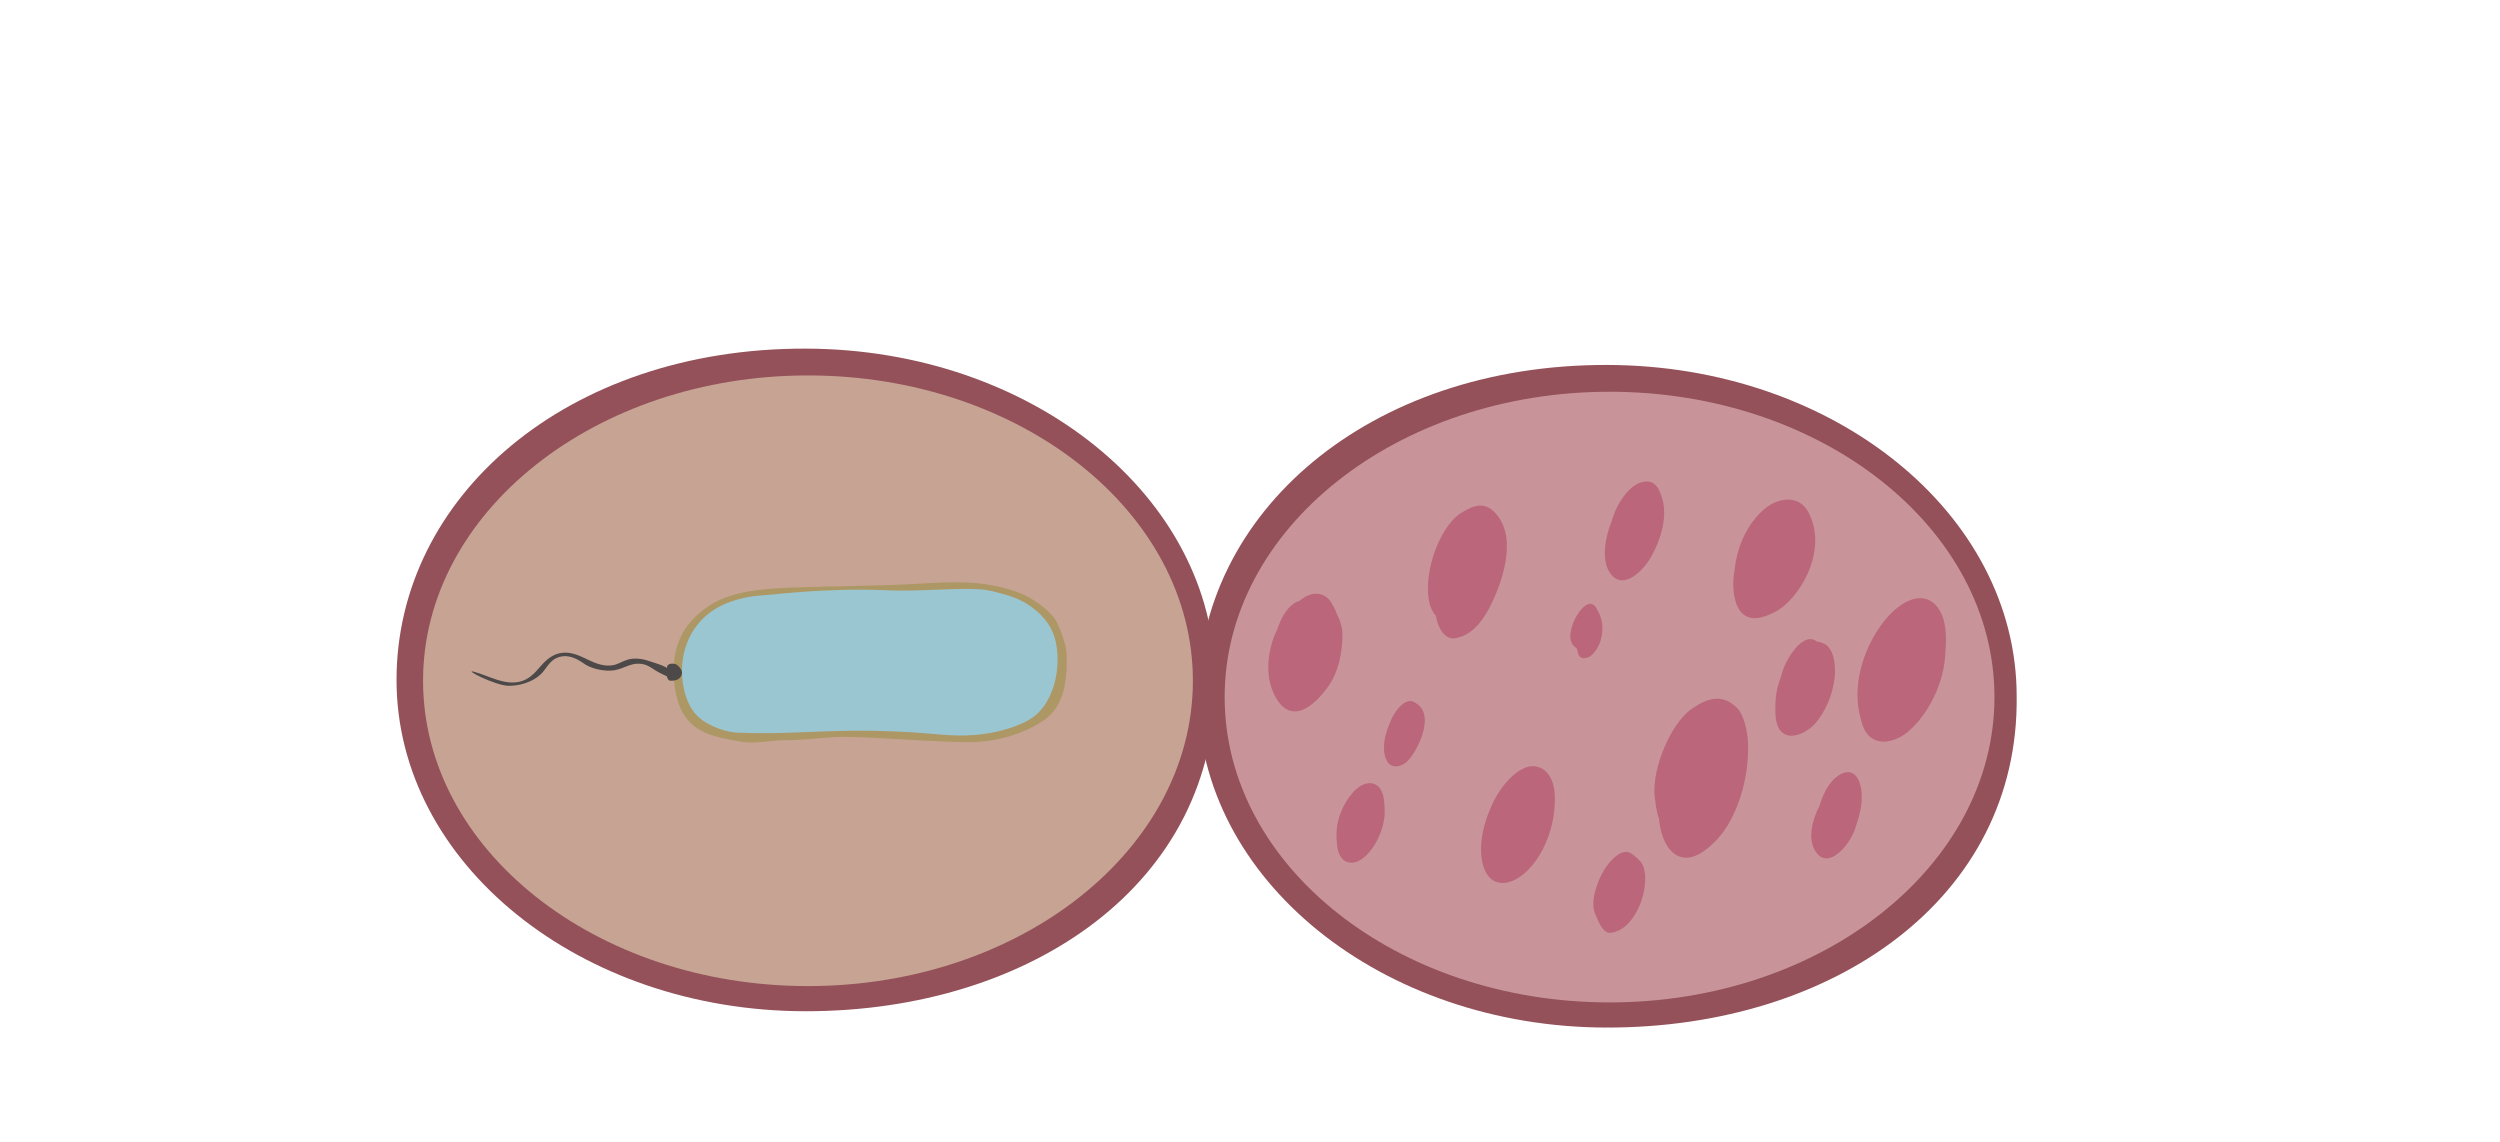 <svg width="994" height="454" viewBox="0 0 994 454" fill="none" xmlns="http://www.w3.org/2000/svg">
<path d="M639.1 408.56C549.23 408.56 476.37 349.58 476.37 276.83C476.37 204.08 544.02 144.86 639.1 145.1C728.97 145.32 801.83 204.08 801.83 276.83C802.81 357.2 728.97 408.56 639.1 408.56Z" fill="#945159"/>
<path d="M639.96 398.56C724.482 398.56 793 344.207 793 277.16C793 210.113 724.482 155.76 639.96 155.76C555.438 155.76 486.92 210.113 486.92 277.16C486.92 344.207 555.438 398.56 639.96 398.56Z" fill="#C8949A"/>
<path d="M531.25 243.66C531.79 244.72 531.82 244.72 531.31 243.56C530.78 242.15 530 240.61 529.22 239.38C526.84 235.72 522.82 235.48 519.93 236.8C518.72 237.34 517.6 238.12 516.55 239.01C515.71 239.17 514.86 239.59 514.05 240.2C511.32 242.3 509.24 245.96 507.89 250.15C504.44 256.9 502.7 267.17 506.15 275.09C512.43 289.43 522.46 281.13 528.46 272.43C532.03 267.22 533.81 259.65 533.76 252.01C533.77 249.17 532.49 245.77 531.25 243.66Z" fill="#BB667B"/>
<path d="M563.35 279.84C563.04 279.66 562.77 279.49 562.46 279.26C558.8 276.9 554.34 282.88 552.78 286.99C552.53 287.56 552.32 288.23 552.06 288.79C550.78 292.23 549.49 296.78 550.76 300.92C552.3 306.09 556.49 305.07 559 303.18C562.87 300.14 570.98 284.8 563.35 279.84Z" fill="#BB667B"/>
<path d="M595.32 204.88C590.61 199 586.15 200.79 581.1 203.82C573.67 208.33 566.94 223.77 567.82 236.13C568.08 240 569.12 242.82 570.95 244.88C571.63 249.92 574.62 254.23 578.19 253.81C584.01 253.06 588.55 248.58 592.05 241.92C596.66 233.18 603.51 215.13 595.32 204.88Z" fill="#BB667B"/>
<path d="M690.72 281.54C684.68 275.52 678.74 277.67 672.82 281.71C668.2 284.81 664.2 291.25 661.57 297.59C659.43 302.7 657.17 310.41 657.93 316.99C658.26 319.61 658.59 322.23 659.34 324.77C659.42 324.91 659.49 324.96 659.53 325.1C659.99 329.81 661.35 334.79 663.98 337.84C670.13 344.85 677.85 338.97 682.85 333.6C690.52 325.33 695.66 309.71 694.99 294.99C694.79 290.61 693.34 284.18 690.72 281.54Z" fill="#BB667B"/>
<path d="M725.28 255.94C724.32 255.47 723.35 255.19 722.36 255.06C716.98 250.73 709.81 262.16 708.31 268.31C708.31 268.36 708.31 268.36 708.32 268.41C708.05 269.13 707.73 270.15 707.2 271.79C706 275.43 705.8 279.13 705.88 283.27C706.23 297.32 717.64 292.45 721.8 287.59C725.53 283.21 728.68 276.68 729.46 269.38C729.99 264.41 729.12 257.74 725.28 255.94Z" fill="#BB667B"/>
<path d="M732.69 307.43C728.42 309.15 725.24 314.23 723.49 320.21C720.64 325.87 718.32 333.63 722.17 338.98C727.13 345.84 735.36 335.98 737.51 329.77C739.09 325.11 740.81 319.74 740.06 314.16C739.26 308.37 736.38 305.94 732.69 307.43Z" fill="#BB667B"/>
<path d="M770.54 241.7C765.99 235.41 759.16 237.88 754.64 241.42C745.37 248.52 735.15 267.56 739.63 285.04C739.77 285.58 739.91 286.17 740.05 286.7C742.98 298.06 752.76 295.46 757.87 291.53C765.09 285.94 772.53 273.79 773.4 260.8C773.45 260.1 773.49 259.4 773.53 258.69C773.92 252.77 773.88 246.28 770.54 241.7Z" fill="#BB667B"/>
<path d="M606.4 305.25C601.21 307.34 595.6 313.81 592.47 321.79C591.55 323.85 590.76 326.06 590.15 328.4C588.91 333.14 588.18 339.13 589.72 344.26C591.79 351.14 596.77 351.91 600.82 350.45C610.4 346.97 618.93 331.55 618.17 316.08C617.72 306.48 611.68 303.1 606.4 305.25Z" fill="#BB667B"/>
<path d="M634.68 241.7C630.67 234.72 620.84 252.09 625.69 256.76C627 258.01 626.96 257.41 627.3 259.33C627.93 262.78 631.23 261.73 632.5 260.78C635.16 258.68 637.11 254.54 637.11 249.84C637.07 246.41 636.16 244.33 634.68 241.7Z" fill="#BB667B"/>
<path d="M654.18 348.31C654.19 348.06 654.11 347.87 654.1 347.67C654.03 347.17 653.93 346.73 653.86 346.29C653.75 345.7 653.64 345.16 653.47 344.67C653.39 344.48 653.28 344.34 653.21 344.19C652.97 343.66 652.73 343.08 652.4 342.65C652.36 342.6 652.29 342.56 652.22 342.52C651.24 341.3 649.99 340.4 648.74 339.44C644.88 336.64 639.85 342.42 637.64 346.13C635.54 349.59 631.88 358.35 634.32 363.6C635.9 367.12 637.38 371.35 640.71 370.85C645.61 370.13 649.51 365.79 652.06 359.65C653.28 356.72 654.32 352.24 654.11 348.32C654.15 348.32 654.15 348.32 654.18 348.31Z" fill="#BB667B"/>
<path d="M540.04 313.12C535.52 316.61 530.78 325.01 531.43 333.54L531.58 335.53C532.23 344.02 538.02 344.27 541.86 341.28C546.42 337.79 551.15 329.34 550.51 320.86L550.36 318.92C549.71 310.38 543.91 310.13 540.04 313.12Z" fill="#BB667B"/>
<path d="M719.17 203.95C715.08 195.88 706.15 198.4 701.62 202.3C696.78 206.41 692.82 212.5 690.74 220.45C690.31 222.13 689.94 224.15 689.74 226.27C688.41 232.86 689.12 242.24 694.19 244.95C697.95 246.96 702.36 244.97 705.84 243.26C714.9 238.66 727.12 219.51 719.17 203.95Z" fill="#BB667B"/>
<path d="M659.85 195.36C659.76 195.12 659.65 194.93 659.54 194.68C659.39 194.4 659.29 194.05 659.11 193.77C659.11 193.82 659.08 193.82 659.05 193.87C658.08 192.4 656.73 191.41 654.76 191.41C648.79 191.42 643.02 199.24 640.81 207.25C640.78 207.3 640.79 207.35 640.73 207.46C638.51 212.72 636.3 222.47 640.27 228.01C645.3 234.96 653.25 227.07 656.41 221.54C660.3 214.64 664.02 204.07 659.85 195.36Z" fill="#BB667B"/>
<path d="M320.39 402.07C230.52 402.07 157.66 343.09 157.66 270.34C157.66 197.59 225.31 138.37 320.39 138.61C410.26 138.83 483.12 197.59 483.12 270.34C484.1 350.71 410.27 402.07 320.39 402.07Z" fill="#945159"/>
<path d="M321.25 392.07C405.772 392.07 474.29 337.717 474.29 270.67C474.29 203.623 405.772 149.27 321.25 149.27C236.728 149.27 168.21 203.623 168.21 270.67C168.21 337.717 236.728 392.07 321.25 392.07Z" fill="#C7A393"/>
<path opacity="0.761" d="M424.07 260.11C423.82 255.84 422.02 251.5 420.23 247.48C418.44 243.45 410.58 237.74 405.78 235.89C388.85 229.39 374.23 231.88 355.7 232.55C342.7 233.02 329.46 233.1 316.47 233.56C304.18 234 290.9 234.74 281.52 241.12C271.63 247.85 266.71 257.17 268.05 271.04C269.96 290.74 281.22 292.63 295.38 294.99C300.17 295.79 307.27 294.27 312.16 294.29C317.84 294.32 324.5 293.57 330.16 293.15C335.15 292.78 342.02 293.1 347.02 293.34C362.2 294.07 372.08 294.94 385.14 295.07C398.2 295.2 410.17 290.22 416.25 285.47C420.1 282.46 422.52 277.14 423.26 272.86C424 268.58 424.32 264.42 424.07 260.11ZM419.13 266.08C418.76 270.61 417.33 276.61 414.15 280.36C409.64 285.68 400.82 289.02 391.86 290.51C382.9 291.99 373.67 290.92 364.53 290.55C354.62 290.14 346.82 289.29 337.68 289.61C329.33 289.91 295.83 291.84 288.15 289.17C280.48 286.51 274.4 280.4 273.25 274.93C271.58 267.04 271.12 260.03 275.72 252.94C287.8 234.31 313.01 236.94 328.85 236.39C338.81 236.04 348.29 236.29 358.25 235.95C366.57 235.66 375.35 235.62 383.68 235.78C392.01 235.94 400.43 237.61 407.18 241.53C417.58 247.58 419.87 256.96 419.13 266.08Z" fill="#A49356"/>
<path d="M296.05 237.66C300.11 236.75 301.56 236.93 307 236.38C337.43 233.3 352.24 234.83 356.25 234.83C372.73 234.83 379.76 233.76 389.6 234.31C393.32 234.52 396.86 235.64 399.87 236.48C404.04 237.64 407.52 239.34 410.72 241.78C412.19 242.9 418.09 247.23 419.8 255.3C422.11 266.17 418.72 280.38 409.66 285.9C403.66 289.56 394.81 291.69 387.31 292.25C378.78 292.88 372.28 291.8 364.73 291.31C331.34 289.13 319.47 292.29 293.36 291.32C288.54 291.14 282.9 288.9 279.27 286.35C275.45 283.66 273.49 279.65 272.37 275.67C270.03 267.36 270.98 257.64 276.02 250.14C281.08 242.65 288.35 239.39 296.05 237.66Z" fill="#9AC6D2"/>
<path d="M265.16 268.9C265.16 268.9 262.05 267.51 260.45 266.46C258.85 265.41 257.2 264.24 255.07 263.97C250.17 263.33 247.7 266.49 242.72 266.64C238.94 266.76 234.68 265.66 232 263.73C229.32 261.81 225.86 260.16 222.36 261.2C219.17 262.15 217.81 264.71 216.12 266.87C213.41 270.34 208.02 272.63 202.5 272.69C196.97 272.74 183.52 265.68 188.67 267.14C194.4 268.76 200.19 272.3 206.25 271.13C210.19 270.37 212.61 267.6 214.76 265.1C216.91 262.6 219.67 259.92 223.72 259.53C227.37 259.18 230.73 260.83 233.79 262.31C236.85 263.79 240.52 265.22 244.03 264.42C246.03 263.96 247.61 262.84 249.55 262.28C252.17 261.52 255.2 261.86 257.75 262.73C260.3 263.6 263.1 264.26 265.22 265.6C264.97 264.15 266.67 263.53 268.56 264.05C269.45 264.3 271.61 266.47 271.11 268.04C270.55 269.79 269.25 270.75 266.52 270.65C265.44 270.6 265.16 268.9 265.16 268.9Z" fill="#4D4949"/>
</svg>
